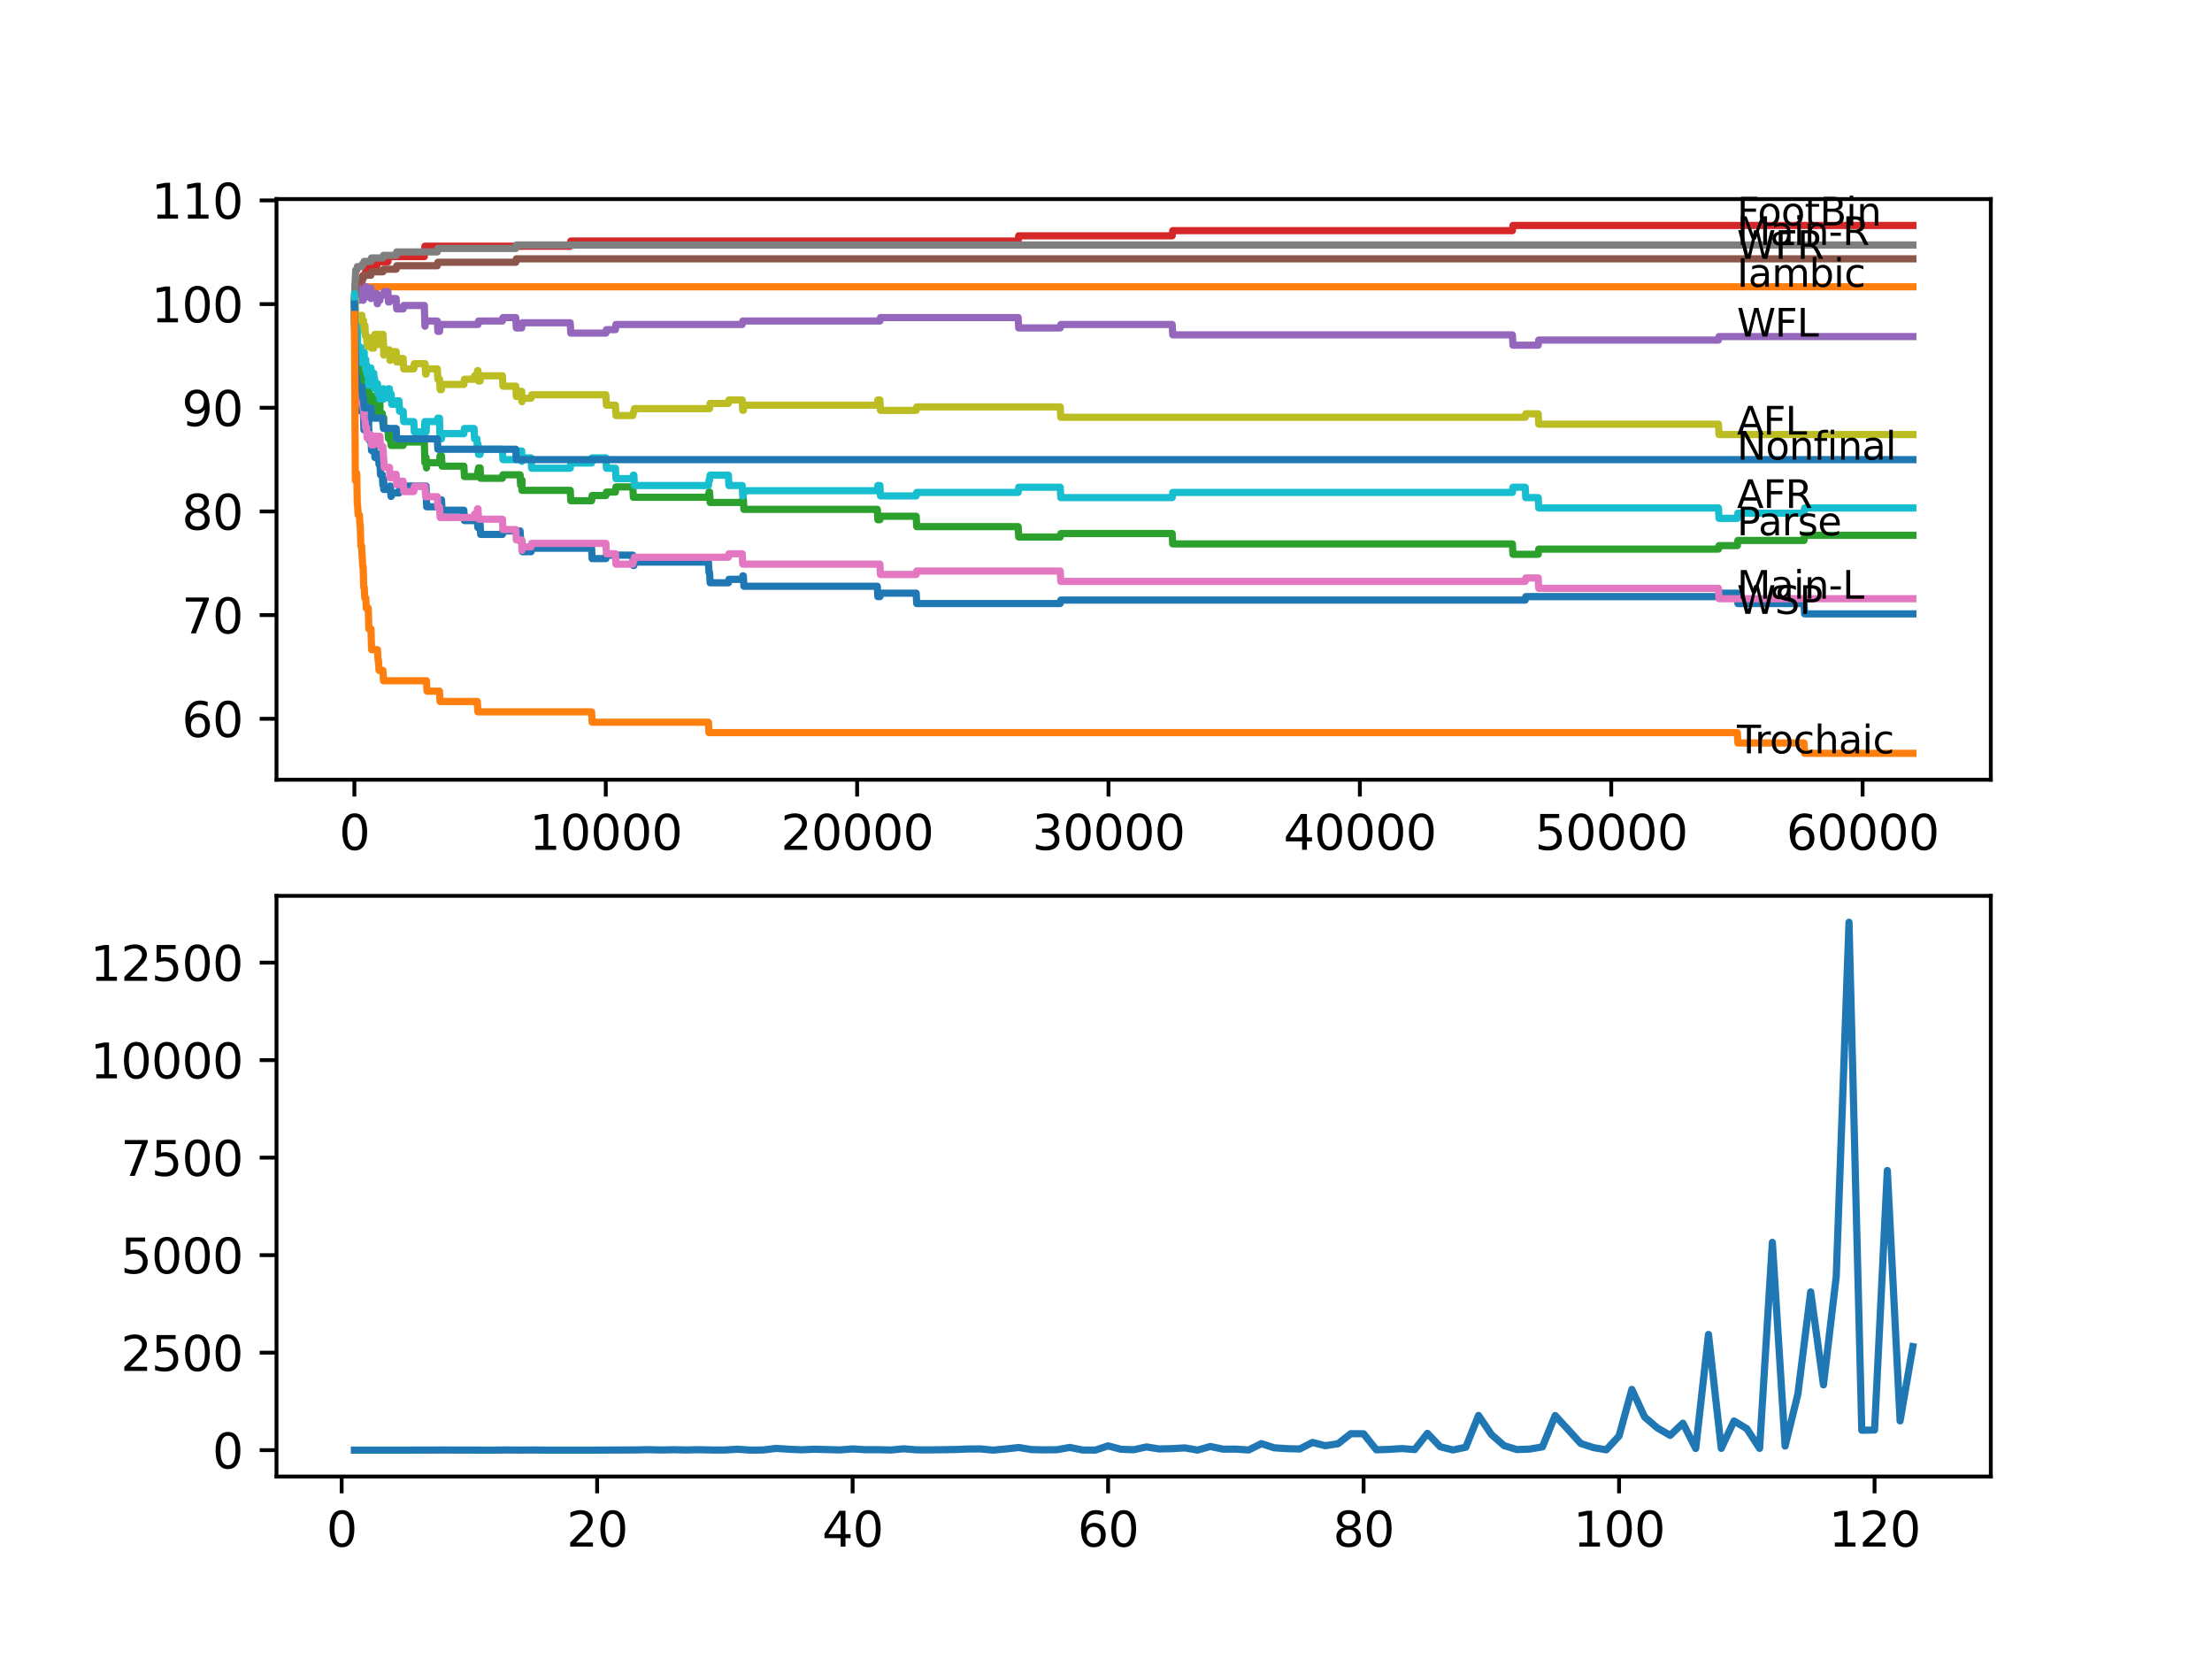 <?xml version="1.0" encoding="utf-8" standalone="no"?>
<!DOCTYPE svg PUBLIC "-//W3C//DTD SVG 1.1//EN"
  "http://www.w3.org/Graphics/SVG/1.1/DTD/svg11.dtd">
<svg xmlns:xlink="http://www.w3.org/1999/xlink" width="460.8pt" height="345.6pt" viewBox="0 0 460.8 345.6" xmlns="http://www.w3.org/2000/svg" version="1.1">
 <defs>
  <style type="text/css">*{stroke-linejoin: round; stroke-linecap: butt}</style>
 </defs>
 <g id="figure_1">
  <g id="patch_1">
   <path d="M 0 345.6 
L 460.8 345.6 
L 460.8 0 
L 0 0 
z
" style="fill: #ffffff"/>
  </g>
  <g id="axes_1">
   <g id="patch_2">
    <path d="M 57.6 162.432 
L 414.72 162.432 
L 414.72 41.472 
L 57.6 41.472 
z
" style="fill: #ffffff"/>
   </g>
   <g id="matplotlib.axis_1">
    <g id="xtick_1">
     <g id="line2d_1">
      <defs>
       <path id="m188e273c66" d="M 0 0 
L 0 3.5 
" style="stroke: #000000; stroke-width: 0.8"/>
      </defs>
      <g>
       <use xlink:href="#m188e273c66" x="73.827" y="162.432" style="stroke: #000000; stroke-width: 0.8"/>
      </g>
     </g>
     <g id="text_1">
      <!-- 0 -->
      <g transform="translate(70.646 177.03)scale(0.1 -0.1)">
       <defs>
        <path id="DejaVuSans-30" d="M 2034 4250 
Q 1547 4250 1301 3770 
Q 1056 3291 1056 2328 
Q 1056 1369 1301 889 
Q 1547 409 2034 409 
Q 2525 409 2770 889 
Q 3016 1369 3016 2328 
Q 3016 3291 2770 3770 
Q 2525 4250 2034 4250 
z
M 2034 4750 
Q 2819 4750 3233 4129 
Q 3647 3509 3647 2328 
Q 3647 1150 3233 529 
Q 2819 -91 2034 -91 
Q 1250 -91 836 529 
Q 422 1150 422 2328 
Q 422 3509 836 4129 
Q 1250 4750 2034 4750 
z
" transform="scale(0.016)"/>
       </defs>
       <use xlink:href="#DejaVuSans-30"/>
      </g>
     </g>
    </g>
    <g id="xtick_2">
     <g id="line2d_2">
      <g>
       <use xlink:href="#m188e273c66" x="126.192" y="162.432" style="stroke: #000000; stroke-width: 0.8"/>
      </g>
     </g>
     <g id="text_2">
      <!-- 10000 -->
      <g transform="translate(110.286 177.03)scale(0.1 -0.1)">
       <defs>
        <path id="DejaVuSans-31" d="M 794 531 
L 1825 531 
L 1825 4091 
L 703 3866 
L 703 4441 
L 1819 4666 
L 2450 4666 
L 2450 531 
L 3481 531 
L 3481 0 
L 794 0 
L 794 531 
z
" transform="scale(0.016)"/>
       </defs>
       <use xlink:href="#DejaVuSans-31"/>
       <use xlink:href="#DejaVuSans-30" x="63.623"/>
       <use xlink:href="#DejaVuSans-30" x="127.246"/>
       <use xlink:href="#DejaVuSans-30" x="190.869"/>
       <use xlink:href="#DejaVuSans-30" x="254.492"/>
      </g>
     </g>
    </g>
    <g id="xtick_3">
     <g id="line2d_3">
      <g>
       <use xlink:href="#m188e273c66" x="178.556" y="162.432" style="stroke: #000000; stroke-width: 0.8"/>
      </g>
     </g>
     <g id="text_3">
      <!-- 20000 -->
      <g transform="translate(162.65 177.03)scale(0.1 -0.1)">
       <defs>
        <path id="DejaVuSans-32" d="M 1228 531 
L 3431 531 
L 3431 0 
L 469 0 
L 469 531 
Q 828 903 1448 1529 
Q 2069 2156 2228 2338 
Q 2531 2678 2651 2914 
Q 2772 3150 2772 3378 
Q 2772 3750 2511 3984 
Q 2250 4219 1831 4219 
Q 1534 4219 1204 4116 
Q 875 4013 500 3803 
L 500 4441 
Q 881 4594 1212 4672 
Q 1544 4750 1819 4750 
Q 2544 4750 2975 4387 
Q 3406 4025 3406 3419 
Q 3406 3131 3298 2873 
Q 3191 2616 2906 2266 
Q 2828 2175 2409 1742 
Q 1991 1309 1228 531 
z
" transform="scale(0.016)"/>
       </defs>
       <use xlink:href="#DejaVuSans-32"/>
       <use xlink:href="#DejaVuSans-30" x="63.623"/>
       <use xlink:href="#DejaVuSans-30" x="127.246"/>
       <use xlink:href="#DejaVuSans-30" x="190.869"/>
       <use xlink:href="#DejaVuSans-30" x="254.492"/>
      </g>
     </g>
    </g>
    <g id="xtick_4">
     <g id="line2d_4">
      <g>
       <use xlink:href="#m188e273c66" x="230.921" y="162.432" style="stroke: #000000; stroke-width: 0.8"/>
      </g>
     </g>
     <g id="text_4">
      <!-- 30000 -->
      <g transform="translate(215.015 177.03)scale(0.1 -0.1)">
       <defs>
        <path id="DejaVuSans-33" d="M 2597 2516 
Q 3050 2419 3304 2112 
Q 3559 1806 3559 1356 
Q 3559 666 3084 287 
Q 2609 -91 1734 -91 
Q 1441 -91 1130 -33 
Q 819 25 488 141 
L 488 750 
Q 750 597 1062 519 
Q 1375 441 1716 441 
Q 2309 441 2620 675 
Q 2931 909 2931 1356 
Q 2931 1769 2642 2001 
Q 2353 2234 1838 2234 
L 1294 2234 
L 1294 2753 
L 1863 2753 
Q 2328 2753 2575 2939 
Q 2822 3125 2822 3475 
Q 2822 3834 2567 4026 
Q 2313 4219 1838 4219 
Q 1578 4219 1281 4162 
Q 984 4106 628 3988 
L 628 4550 
Q 988 4650 1302 4700 
Q 1616 4750 1894 4750 
Q 2613 4750 3031 4423 
Q 3450 4097 3450 3541 
Q 3450 3153 3228 2886 
Q 3006 2619 2597 2516 
z
" transform="scale(0.016)"/>
       </defs>
       <use xlink:href="#DejaVuSans-33"/>
       <use xlink:href="#DejaVuSans-30" x="63.623"/>
       <use xlink:href="#DejaVuSans-30" x="127.246"/>
       <use xlink:href="#DejaVuSans-30" x="190.869"/>
       <use xlink:href="#DejaVuSans-30" x="254.492"/>
      </g>
     </g>
    </g>
    <g id="xtick_5">
     <g id="line2d_5">
      <g>
       <use xlink:href="#m188e273c66" x="283.285" y="162.432" style="stroke: #000000; stroke-width: 0.8"/>
      </g>
     </g>
     <g id="text_5">
      <!-- 40000 -->
      <g transform="translate(267.379 177.03)scale(0.1 -0.1)">
       <defs>
        <path id="DejaVuSans-34" d="M 2419 4116 
L 825 1625 
L 2419 1625 
L 2419 4116 
z
M 2253 4666 
L 3047 4666 
L 3047 1625 
L 3713 1625 
L 3713 1100 
L 3047 1100 
L 3047 0 
L 2419 0 
L 2419 1100 
L 313 1100 
L 313 1709 
L 2253 4666 
z
" transform="scale(0.016)"/>
       </defs>
       <use xlink:href="#DejaVuSans-34"/>
       <use xlink:href="#DejaVuSans-30" x="63.623"/>
       <use xlink:href="#DejaVuSans-30" x="127.246"/>
       <use xlink:href="#DejaVuSans-30" x="190.869"/>
       <use xlink:href="#DejaVuSans-30" x="254.492"/>
      </g>
     </g>
    </g>
    <g id="xtick_6">
     <g id="line2d_6">
      <g>
       <use xlink:href="#m188e273c66" x="335.65" y="162.432" style="stroke: #000000; stroke-width: 0.8"/>
      </g>
     </g>
     <g id="text_6">
      <!-- 50000 -->
      <g transform="translate(319.744 177.03)scale(0.1 -0.1)">
       <defs>
        <path id="DejaVuSans-35" d="M 691 4666 
L 3169 4666 
L 3169 4134 
L 1269 4134 
L 1269 2991 
Q 1406 3038 1543 3061 
Q 1681 3084 1819 3084 
Q 2600 3084 3056 2656 
Q 3513 2228 3513 1497 
Q 3513 744 3044 326 
Q 2575 -91 1722 -91 
Q 1428 -91 1123 -41 
Q 819 9 494 109 
L 494 744 
Q 775 591 1075 516 
Q 1375 441 1709 441 
Q 2250 441 2565 725 
Q 2881 1009 2881 1497 
Q 2881 1984 2565 2268 
Q 2250 2553 1709 2553 
Q 1456 2553 1204 2497 
Q 953 2441 691 2322 
L 691 4666 
z
" transform="scale(0.016)"/>
       </defs>
       <use xlink:href="#DejaVuSans-35"/>
       <use xlink:href="#DejaVuSans-30" x="63.623"/>
       <use xlink:href="#DejaVuSans-30" x="127.246"/>
       <use xlink:href="#DejaVuSans-30" x="190.869"/>
       <use xlink:href="#DejaVuSans-30" x="254.492"/>
      </g>
     </g>
    </g>
    <g id="xtick_7">
     <g id="line2d_7">
      <g>
       <use xlink:href="#m188e273c66" x="388.014" y="162.432" style="stroke: #000000; stroke-width: 0.8"/>
      </g>
     </g>
     <g id="text_7">
      <!-- 60000 -->
      <g transform="translate(372.108 177.03)scale(0.1 -0.1)">
       <defs>
        <path id="DejaVuSans-36" d="M 2113 2584 
Q 1688 2584 1439 2293 
Q 1191 2003 1191 1497 
Q 1191 994 1439 701 
Q 1688 409 2113 409 
Q 2538 409 2786 701 
Q 3034 994 3034 1497 
Q 3034 2003 2786 2293 
Q 2538 2584 2113 2584 
z
M 3366 4563 
L 3366 3988 
Q 3128 4100 2886 4159 
Q 2644 4219 2406 4219 
Q 1781 4219 1451 3797 
Q 1122 3375 1075 2522 
Q 1259 2794 1537 2939 
Q 1816 3084 2150 3084 
Q 2853 3084 3261 2657 
Q 3669 2231 3669 1497 
Q 3669 778 3244 343 
Q 2819 -91 2113 -91 
Q 1303 -91 875 529 
Q 447 1150 447 2328 
Q 447 3434 972 4092 
Q 1497 4750 2381 4750 
Q 2619 4750 2861 4703 
Q 3103 4656 3366 4563 
z
" transform="scale(0.016)"/>
       </defs>
       <use xlink:href="#DejaVuSans-36"/>
       <use xlink:href="#DejaVuSans-30" x="63.623"/>
       <use xlink:href="#DejaVuSans-30" x="127.246"/>
       <use xlink:href="#DejaVuSans-30" x="190.869"/>
       <use xlink:href="#DejaVuSans-30" x="254.492"/>
      </g>
     </g>
    </g>
   </g>
   <g id="matplotlib.axis_2">
    <g id="ytick_1">
     <g id="line2d_8">
      <defs>
       <path id="mccabe408c7" d="M 0 0 
L -3.5 0 
" style="stroke: #000000; stroke-width: 0.8"/>
      </defs>
      <g>
       <use xlink:href="#mccabe408c7" x="57.6" y="149.735" style="stroke: #000000; stroke-width: 0.8"/>
      </g>
     </g>
     <g id="text_8">
      <!-- 60 -->
      <g transform="translate(37.875 153.534)scale(0.1 -0.1)">
       <use xlink:href="#DejaVuSans-36"/>
       <use xlink:href="#DejaVuSans-30" x="63.623"/>
      </g>
     </g>
    </g>
    <g id="ytick_2">
     <g id="line2d_9">
      <g>
       <use xlink:href="#mccabe408c7" x="57.6" y="128.138" style="stroke: #000000; stroke-width: 0.8"/>
      </g>
     </g>
     <g id="text_9">
      <!-- 70 -->
      <g transform="translate(37.875 131.937)scale(0.1 -0.1)">
       <defs>
        <path id="DejaVuSans-37" d="M 525 4666 
L 3525 4666 
L 3525 4397 
L 1831 0 
L 1172 0 
L 2766 4134 
L 525 4134 
L 525 4666 
z
" transform="scale(0.016)"/>
       </defs>
       <use xlink:href="#DejaVuSans-37"/>
       <use xlink:href="#DejaVuSans-30" x="63.623"/>
      </g>
     </g>
    </g>
    <g id="ytick_3">
     <g id="line2d_10">
      <g>
       <use xlink:href="#mccabe408c7" x="57.6" y="106.541" style="stroke: #000000; stroke-width: 0.8"/>
      </g>
     </g>
     <g id="text_10">
      <!-- 80 -->
      <g transform="translate(37.875 110.341)scale(0.1 -0.1)">
       <defs>
        <path id="DejaVuSans-38" d="M 2034 2216 
Q 1584 2216 1326 1975 
Q 1069 1734 1069 1313 
Q 1069 891 1326 650 
Q 1584 409 2034 409 
Q 2484 409 2743 651 
Q 3003 894 3003 1313 
Q 3003 1734 2745 1975 
Q 2488 2216 2034 2216 
z
M 1403 2484 
Q 997 2584 770 2862 
Q 544 3141 544 3541 
Q 544 4100 942 4425 
Q 1341 4750 2034 4750 
Q 2731 4750 3128 4425 
Q 3525 4100 3525 3541 
Q 3525 3141 3298 2862 
Q 3072 2584 2669 2484 
Q 3125 2378 3379 2068 
Q 3634 1759 3634 1313 
Q 3634 634 3220 271 
Q 2806 -91 2034 -91 
Q 1263 -91 848 271 
Q 434 634 434 1313 
Q 434 1759 690 2068 
Q 947 2378 1403 2484 
z
M 1172 3481 
Q 1172 3119 1398 2916 
Q 1625 2713 2034 2713 
Q 2441 2713 2670 2916 
Q 2900 3119 2900 3481 
Q 2900 3844 2670 4047 
Q 2441 4250 2034 4250 
Q 1625 4250 1398 4047 
Q 1172 3844 1172 3481 
z
" transform="scale(0.016)"/>
       </defs>
       <use xlink:href="#DejaVuSans-38"/>
       <use xlink:href="#DejaVuSans-30" x="63.623"/>
      </g>
     </g>
    </g>
    <g id="ytick_4">
     <g id="line2d_11">
      <g>
       <use xlink:href="#mccabe408c7" x="57.6" y="84.945" style="stroke: #000000; stroke-width: 0.8"/>
      </g>
     </g>
     <g id="text_11">
      <!-- 90 -->
      <g transform="translate(37.875 88.744)scale(0.1 -0.1)">
       <defs>
        <path id="DejaVuSans-39" d="M 703 97 
L 703 672 
Q 941 559 1184 500 
Q 1428 441 1663 441 
Q 2288 441 2617 861 
Q 2947 1281 2994 2138 
Q 2813 1869 2534 1725 
Q 2256 1581 1919 1581 
Q 1219 1581 811 2004 
Q 403 2428 403 3163 
Q 403 3881 828 4315 
Q 1253 4750 1959 4750 
Q 2769 4750 3195 4129 
Q 3622 3509 3622 2328 
Q 3622 1225 3098 567 
Q 2575 -91 1691 -91 
Q 1453 -91 1209 -44 
Q 966 3 703 97 
z
M 1959 2075 
Q 2384 2075 2632 2365 
Q 2881 2656 2881 3163 
Q 2881 3666 2632 3958 
Q 2384 4250 1959 4250 
Q 1534 4250 1286 3958 
Q 1038 3666 1038 3163 
Q 1038 2656 1286 2365 
Q 1534 2075 1959 2075 
z
" transform="scale(0.016)"/>
       </defs>
       <use xlink:href="#DejaVuSans-39"/>
       <use xlink:href="#DejaVuSans-30" x="63.623"/>
      </g>
     </g>
    </g>
    <g id="ytick_5">
     <g id="line2d_12">
      <g>
       <use xlink:href="#mccabe408c7" x="57.6" y="63.348" style="stroke: #000000; stroke-width: 0.8"/>
      </g>
     </g>
     <g id="text_12">
      <!-- 100 -->
      <g transform="translate(31.512 67.147)scale(0.1 -0.1)">
       <use xlink:href="#DejaVuSans-31"/>
       <use xlink:href="#DejaVuSans-30" x="63.623"/>
       <use xlink:href="#DejaVuSans-30" x="127.246"/>
      </g>
     </g>
    </g>
    <g id="ytick_6">
     <g id="line2d_13">
      <g>
       <use xlink:href="#mccabe408c7" x="57.6" y="41.751" style="stroke: #000000; stroke-width: 0.8"/>
      </g>
     </g>
     <g id="text_13">
      <!-- 110 -->
      <g transform="translate(31.512 45.55)scale(0.1 -0.1)">
       <use xlink:href="#DejaVuSans-31"/>
       <use xlink:href="#DejaVuSans-31" x="63.623"/>
       <use xlink:href="#DejaVuSans-30" x="127.246"/>
      </g>
     </g>
    </g>
   </g>
   <g id="line2d_14">
    <path d="M 73.833 65.507 
L 73.838 65.507 
L 73.958 72.994 
L 73.964 72.274 
L 73.979 72.274 
L 73.985 71.734 
L 74 78.214 
L 74.037 77.674 
L 74.168 77.674 
L 74.283 79.833 
L 74.314 79.833 
L 74.43 81.993 
L 74.875 81.993 
L 74.922 81.273 
L 74.927 83.433 
L 74.974 83.433 
L 75.048 83.433 
L 75.126 85.592 
L 75.158 84.873 
L 75.325 84.873 
L 75.44 83.613 
L 75.451 83.613 
L 75.566 85.772 
L 75.697 85.772 
L 75.812 89.552 
L 75.875 89.552 
L 75.99 88.832 
L 76.027 88.832 
L 76.142 88.112 
L 76.718 88.112 
L 76.797 87.392 
L 76.802 89.552 
L 76.818 89.552 
L 76.838 89.552 
L 76.954 91.712 
L 77.289 91.712 
L 77.404 93.871 
L 77.865 93.871 
L 77.98 93.151 
L 77.985 93.151 
L 78.1 95.311 
L 78.635 95.311 
L 78.75 94.591 
L 78.839 94.591 
L 78.954 96.751 
L 79.153 96.751 
L 79.268 98.91 
L 79.645 98.91 
L 79.76 101.07 
L 79.776 101.07 
L 79.891 100.53 
L 79.917 100.53 
L 79.938 99.81 
L 79.944 101.97 
L 80.017 101.97 
L 81.127 101.97 
L 81.242 101.25 
L 81.331 101.25 
L 81.447 103.41 
L 81.488 103.41 
L 81.604 102.69 
L 83.122 102.69 
L 83.237 101.97 
L 83.986 101.97 
L 84.101 101.25 
L 88.762 101.25 
L 88.882 105.569 
L 91.553 105.569 
L 91.673 104.13 
L 91.972 104.13 
L 92.087 106.289 
L 96.632 106.289 
L 96.747 108.449 
L 98.748 108.449 
L 98.863 107.729 
L 99.434 107.729 
L 99.549 109.889 
L 99.575 109.889 
L 99.69 109.169 
L 100.015 109.169 
L 100.13 111.329 
L 104.66 111.329 
L 104.775 110.609 
L 108.341 110.609 
L 108.456 112.768 
L 108.728 112.768 
L 108.844 114.928 
L 110.634 114.928 
L 110.75 114.208 
L 123.239 114.208 
L 123.354 116.368 
L 126.218 116.368 
L 126.333 115.648 
L 131.821 115.648 
L 131.936 117.808 
L 132.046 117.808 
L 132.162 117.088 
L 147.578 117.088 
L 147.693 119.247 
L 147.819 119.247 
L 147.934 121.407 
L 151.735 121.407 
L 151.851 120.687 
L 154.615 120.687 
L 154.731 119.967 
L 154.856 119.967 
L 154.971 122.127 
L 182.756 122.127 
L 182.871 124.287 
L 183.306 124.287 
L 183.421 123.567 
L 190.857 123.567 
L 190.972 125.726 
L 220.867 125.726 
L 220.982 125.007 
L 317.731 125.007 
L 317.846 124.287 
L 357.983 124.287 
L 358.099 123.567 
L 361.916 123.567 
L 362.031 125.726 
L 375.813 125.726 
L 375.929 127.886 
L 398.487 127.886 
L 398.487 127.886 
" clip-path="url(#p7636330403)" style="fill: none; stroke: #1f77b4; stroke-width: 1.5; stroke-linecap: square"/>
   </g>
   <g id="line2d_15">
    <path d="M 73.833 63.348 
L 73.843 63.348 
L 73.979 59.748 
L 398.487 59.748 
L 398.487 59.748 
" clip-path="url(#p7636330403)" style="fill: none; stroke: #ff7f0e; stroke-width: 1.5; stroke-linecap: square"/>
   </g>
   <g id="line2d_16">
    <path d="M 73.833 65.507 
L 73.843 64.788 
L 73.869 67.955 
L 73.937 66.335 
L 73.953 66.335 
L 73.985 63.996 
L 74.026 71.375 
L 74.037 71.375 
L 74.042 71.375 
L 74.142 69.575 
L 74.147 71.734 
L 74.168 71.734 
L 74.294 78.214 
L 74.314 78.214 
L 74.435 75.334 
L 74.482 75.334 
L 74.487 77.494 
L 74.592 76.414 
L 74.749 76.414 
L 74.864 78.573 
L 74.875 78.573 
L 74.922 77.854 
L 74.927 80.013 
L 74.974 80.013 
L 75.048 80.013 
L 75.158 78.214 
L 75.273 80.373 
L 75.325 80.373 
L 75.44 79.113 
L 75.451 79.113 
L 75.472 78.034 
L 75.477 80.193 
L 75.556 80.193 
L 75.655 80.193 
L 75.697 79.113 
L 75.702 81.273 
L 75.76 80.733 
L 75.791 80.733 
L 75.875 82.893 
L 75.901 82.173 
L 76.194 82.173 
L 76.2 81.093 
L 76.205 83.253 
L 76.299 83.253 
L 76.362 83.253 
L 76.477 82.173 
L 76.718 82.173 
L 76.838 80.373 
L 76.959 84.693 
L 77.284 84.693 
L 77.404 82.533 
L 77.985 82.533 
L 78.1 84.693 
L 78.472 84.693 
L 78.587 86.852 
L 78.635 86.852 
L 78.75 86.132 
L 78.839 86.132 
L 78.954 85.053 
L 79.142 85.053 
L 79.153 83.973 
L 79.158 86.132 
L 79.247 86.132 
L 79.645 86.132 
L 79.76 88.292 
L 79.776 88.292 
L 79.891 87.752 
L 79.917 87.752 
L 79.938 87.032 
L 79.944 89.192 
L 80.017 89.192 
L 80.813 89.192 
L 80.928 91.352 
L 81.127 91.352 
L 81.242 90.632 
L 81.331 90.632 
L 81.447 92.791 
L 83.986 92.791 
L 84.101 92.071 
L 88.395 92.071 
L 88.516 96.391 
L 88.547 96.391 
L 88.662 95.311 
L 88.762 95.311 
L 88.84 97.471 
L 88.872 96.391 
L 91.553 96.391 
L 91.673 94.951 
L 91.972 94.951 
L 92.087 97.111 
L 96.632 97.111 
L 96.747 99.27 
L 99.434 99.27 
L 99.549 98.191 
L 99.575 98.191 
L 99.69 97.471 
L 100.015 97.471 
L 100.13 99.63 
L 104.66 99.63 
L 104.775 98.91 
L 108.341 98.91 
L 108.456 101.07 
L 108.681 101.07 
L 108.728 99.99 
L 108.734 102.15 
L 108.786 102.15 
L 118.788 102.15 
L 118.903 104.31 
L 123.239 104.31 
L 123.354 103.23 
L 126.218 103.23 
L 126.333 102.51 
L 128.203 102.51 
L 128.318 101.43 
L 131.821 101.43 
L 131.936 103.59 
L 147.578 103.59 
L 147.693 102.51 
L 147.819 102.51 
L 147.934 104.67 
L 154.615 104.67 
L 154.731 103.95 
L 154.856 103.95 
L 154.971 106.109 
L 182.756 106.109 
L 182.871 108.269 
L 183.306 108.269 
L 183.421 107.549 
L 190.857 107.549 
L 190.972 109.709 
L 212.101 109.709 
L 212.216 111.869 
L 220.867 111.869 
L 220.982 111.149 
L 244.185 111.149 
L 244.3 113.308 
L 315.06 113.308 
L 315.175 115.468 
L 320.438 115.468 
L 320.553 114.388 
L 357.983 114.388 
L 358.099 113.668 
L 361.916 113.668 
L 362.031 112.588 
L 375.813 112.588 
L 375.929 111.509 
L 398.487 111.509 
L 398.487 111.509 
" clip-path="url(#p7636330403)" style="fill: none; stroke: #2ca02c; stroke-width: 1.5; stroke-linecap: square"/>
   </g>
   <g id="line2d_17">
    <path d="M 73.833 62.628 
L 73.838 62.628 
L 73.958 61.188 
L 74.252 61.188 
L 74.367 60.648 
L 74.482 60.648 
L 74.597 59.568 
L 74.749 59.568 
L 74.864 58.488 
L 75.472 58.488 
L 75.587 57.409 
L 76.027 57.409 
L 76.142 56.689 
L 76.2 56.689 
L 76.315 55.609 
L 78.472 55.609 
L 78.587 54.529 
L 80.813 54.529 
L 80.928 53.449 
L 88.395 53.449 
L 88.516 51.29 
L 118.788 51.29 
L 118.903 50.21 
L 212.101 50.21 
L 212.216 49.13 
L 244.185 49.13 
L 244.3 48.05 
L 315.06 48.05 
L 315.175 46.97 
L 398.487 46.97 
L 398.487 46.97 
" clip-path="url(#p7636330403)" style="fill: none; stroke: #d62728; stroke-width: 1.5; stroke-linecap: square"/>
   </g>
   <g id="line2d_18">
    <path d="M 73.833 63.348 
L 73.848 63.348 
L 74.006 59.316 
L 74.074 59.316 
L 74.189 58.237 
L 74.252 58.237 
L 74.356 60.396 
L 74.362 59.316 
L 74.482 59.316 
L 74.487 61.476 
L 74.592 60.396 
L 74.749 60.396 
L 74.864 62.556 
L 74.875 62.556 
L 74.99 61.836 
L 75.126 61.836 
L 75.241 61.116 
L 75.325 61.116 
L 75.44 60.396 
L 75.472 60.396 
L 75.587 62.556 
L 75.655 62.556 
L 75.77 61.476 
L 75.875 61.476 
L 75.99 60.756 
L 76.194 60.756 
L 76.2 59.676 
L 76.205 61.836 
L 76.299 61.836 
L 76.362 61.836 
L 76.477 60.756 
L 76.718 60.756 
L 76.833 60.036 
L 77.263 60.036 
L 77.284 62.196 
L 77.373 61.116 
L 78.472 61.116 
L 78.587 63.276 
L 78.635 63.276 
L 78.75 62.556 
L 79.142 62.556 
L 79.258 61.476 
L 79.917 61.476 
L 80.033 60.756 
L 80.813 60.756 
L 80.928 62.916 
L 81.127 62.916 
L 81.242 62.196 
L 82.525 62.196 
L 82.64 64.356 
L 83.986 64.356 
L 84.101 63.636 
L 88.395 63.636 
L 88.516 67.955 
L 88.547 67.955 
L 88.662 66.875 
L 91.097 66.875 
L 91.212 69.035 
L 91.553 69.035 
L 91.673 67.595 
L 99.575 67.595 
L 99.69 66.875 
L 104.66 66.875 
L 104.775 66.155 
L 107.445 66.155 
L 107.561 68.315 
L 108.681 68.315 
L 108.796 67.235 
L 118.788 67.235 
L 118.903 69.395 
L 126.218 69.395 
L 126.333 68.675 
L 128.203 68.675 
L 128.318 67.595 
L 154.615 67.595 
L 154.731 66.875 
L 183.306 66.875 
L 183.421 66.155 
L 212.101 66.155 
L 212.216 68.315 
L 220.867 68.315 
L 220.982 67.595 
L 244.185 67.595 
L 244.3 69.755 
L 315.06 69.755 
L 315.175 71.914 
L 320.438 71.914 
L 320.553 70.835 
L 357.983 70.835 
L 358.099 70.115 
L 398.487 70.115 
L 398.487 70.115 
" clip-path="url(#p7636330403)" style="fill: none; stroke: #9467bd; stroke-width: 1.5; stroke-linecap: square"/>
   </g>
   <g id="line2d_19">
    <path d="M 73.833 63.348 
L 73.953 61.656 
L 73.979 61.656 
L 74.11 59.136 
L 74.335 59.136 
L 74.451 58.416 
L 75.388 58.416 
L 75.503 57.877 
L 75.734 57.877 
L 75.849 57.337 
L 77.263 57.337 
L 77.378 56.617 
L 79.776 56.617 
L 79.891 56.077 
L 82.525 56.077 
L 82.64 55.357 
L 91.097 55.357 
L 91.212 54.637 
L 107.445 54.637 
L 107.561 53.917 
L 398.487 53.917 
L 398.487 53.917 
" clip-path="url(#p7636330403)" style="fill: none; stroke: #8c564b; stroke-width: 1.5; stroke-linecap: square"/>
   </g>
   <g id="line2d_20">
    <path d="M 73.833 63.348 
L 73.958 71.267 
L 73.979 71.267 
L 74.115 82.065 
L 74.252 82.065 
L 74.335 81.525 
L 74.341 83.685 
L 74.346 83.685 
L 74.513 83.685 
L 74.629 82.605 
L 75.388 82.605 
L 75.503 84.765 
L 75.734 84.765 
L 75.849 86.924 
L 76.027 86.924 
L 76.142 89.084 
L 76.362 89.084 
L 76.477 91.244 
L 76.896 91.244 
L 77.011 90.524 
L 77.263 90.524 
L 77.378 92.683 
L 77.865 92.683 
L 77.98 91.963 
L 78.038 91.963 
L 78.153 90.884 
L 79.142 90.884 
L 79.258 93.043 
L 79.776 93.043 
L 79.891 95.203 
L 79.917 95.203 
L 80.033 97.363 
L 81.127 97.363 
L 81.242 99.522 
L 81.488 99.522 
L 81.604 98.802 
L 82.525 98.802 
L 82.64 100.962 
L 83.122 100.962 
L 83.237 100.242 
L 83.986 100.242 
L 84.101 102.402 
L 86.196 102.402 
L 86.311 101.322 
L 88.547 101.322 
L 88.662 103.482 
L 91.097 103.482 
L 91.212 105.641 
L 91.579 105.641 
L 91.694 107.801 
L 98.748 107.801 
L 98.863 107.081 
L 99.355 107.081 
L 99.47 106.001 
L 99.575 106.001 
L 99.69 108.161 
L 104.66 108.161 
L 104.775 110.321 
L 107.445 110.321 
L 107.561 112.48 
L 108.681 112.48 
L 108.728 114.64 
L 108.791 113.92 
L 110.634 113.92 
L 110.75 113.2 
L 126.218 113.2 
L 126.333 115.36 
L 128.203 115.36 
L 128.318 117.52 
L 131.821 117.52 
L 131.936 116.8 
L 132.046 116.8 
L 132.162 116.08 
L 151.735 116.08 
L 151.851 115.36 
L 154.615 115.36 
L 154.731 117.52 
L 183.306 117.52 
L 183.421 119.679 
L 190.857 119.679 
L 190.972 118.959 
L 220.867 118.959 
L 220.982 121.119 
L 317.731 121.119 
L 317.846 120.399 
L 320.438 120.399 
L 320.553 122.559 
L 357.983 122.559 
L 358.099 124.719 
L 398.487 124.719 
L 398.487 124.719 
" clip-path="url(#p7636330403)" style="fill: none; stroke: #e377c2; stroke-width: 1.5; stroke-linecap: square"/>
   </g>
   <g id="line2d_21">
    <path d="M 73.833 63.348 
L 73.974 58.776 
L 73.979 58.776 
L 74.11 56.257 
L 74.335 56.257 
L 74.451 55.537 
L 75.388 55.537 
L 75.503 54.997 
L 75.734 54.997 
L 75.849 54.457 
L 77.263 54.457 
L 77.378 53.737 
L 79.776 53.737 
L 79.891 53.197 
L 82.525 53.197 
L 82.64 52.477 
L 91.097 52.477 
L 91.212 51.757 
L 107.445 51.757 
L 107.561 51.038 
L 398.487 51.038 
L 398.487 51.038 
" clip-path="url(#p7636330403)" style="fill: none; stroke: #7f7f7f; stroke-width: 1.5; stroke-linecap: square"/>
   </g>
   <g id="line2d_22">
    <path d="M 73.833 62.628 
L 73.864 65.507 
L 73.943 63.348 
L 73.979 63.348 
L 74 62.268 
L 74.105 70.187 
L 74.142 70.187 
L 74.273 66.767 
L 74.335 66.767 
L 74.451 68.927 
L 74.513 68.927 
L 74.629 67.847 
L 74.922 67.847 
L 75.037 66.767 
L 75.158 66.767 
L 75.273 65.687 
L 75.388 65.687 
L 75.503 67.847 
L 75.697 67.847 
L 75.734 66.767 
L 75.739 68.927 
L 75.807 67.847 
L 76.027 67.847 
L 76.142 70.007 
L 76.362 70.007 
L 76.477 72.166 
L 76.838 72.166 
L 76.954 70.367 
L 77.263 70.367 
L 77.378 72.526 
L 77.865 72.526 
L 77.98 71.806 
L 77.985 71.806 
L 78.106 69.647 
L 79.142 69.647 
L 79.153 71.806 
L 79.252 70.727 
L 79.645 70.727 
L 79.76 69.647 
L 79.776 69.647 
L 79.891 71.806 
L 79.917 71.806 
L 79.938 73.966 
L 80.027 72.886 
L 81.127 72.886 
L 81.242 75.046 
L 81.331 75.046 
L 81.447 73.966 
L 81.488 73.966 
L 81.604 73.246 
L 82.525 73.246 
L 82.64 75.406 
L 83.122 75.406 
L 83.237 74.686 
L 83.986 74.686 
L 84.101 76.846 
L 86.196 76.846 
L 86.311 75.766 
L 88.547 75.766 
L 88.662 77.926 
L 88.762 77.926 
L 88.877 76.846 
L 91.097 76.846 
L 91.212 79.005 
L 91.579 79.005 
L 91.694 81.165 
L 91.972 81.165 
L 92.087 80.085 
L 96.632 80.085 
L 96.747 79.005 
L 98.748 79.005 
L 98.863 78.286 
L 99.355 78.286 
L 99.47 77.206 
L 99.575 77.206 
L 99.69 79.365 
L 100.015 79.365 
L 100.13 78.286 
L 104.66 78.286 
L 104.775 80.445 
L 107.445 80.445 
L 107.561 82.605 
L 108.341 82.605 
L 108.456 81.525 
L 108.681 81.525 
L 108.728 83.685 
L 108.791 82.965 
L 110.634 82.965 
L 110.75 82.245 
L 126.218 82.245 
L 126.333 84.405 
L 128.203 84.405 
L 128.318 86.564 
L 131.821 86.564 
L 131.936 85.844 
L 132.046 85.844 
L 132.162 85.125 
L 147.819 85.125 
L 147.934 84.045 
L 151.735 84.045 
L 151.851 83.325 
L 154.615 83.325 
L 154.731 85.484 
L 154.856 85.484 
L 154.971 84.405 
L 182.756 84.405 
L 182.871 83.325 
L 183.306 83.325 
L 183.421 85.484 
L 190.857 85.484 
L 190.972 84.765 
L 220.867 84.765 
L 220.982 86.924 
L 317.731 86.924 
L 317.846 86.204 
L 320.438 86.204 
L 320.553 88.364 
L 357.983 88.364 
L 358.099 90.524 
L 398.487 90.524 
L 398.487 90.524 
" clip-path="url(#p7636330403)" style="fill: none; stroke: #bcbd22; stroke-width: 1.5; stroke-linecap: square"/>
   </g>
   <g id="line2d_23">
    <path d="M 73.833 62.628 
L 73.838 62.628 
L 73.848 61.188 
L 73.88 66.947 
L 73.917 65.687 
L 73.985 72.166 
L 74.032 68.207 
L 74.042 68.207 
L 74.142 72.526 
L 74.157 71.806 
L 74.168 71.806 
L 74.288 69.107 
L 74.314 69.107 
L 74.356 68.027 
L 74.362 70.187 
L 74.419 70.187 
L 74.482 70.187 
L 74.487 69.107 
L 74.519 73.426 
L 74.576 73.426 
L 74.749 73.426 
L 74.864 72.346 
L 74.875 72.346 
L 74.922 74.506 
L 74.985 73.426 
L 75.048 73.426 
L 75.126 72.346 
L 75.131 74.506 
L 75.152 74.506 
L 75.158 74.506 
L 75.273 73.426 
L 75.325 73.426 
L 75.44 75.586 
L 75.451 75.586 
L 75.571 73.426 
L 75.655 73.426 
L 75.697 75.586 
L 75.765 74.506 
L 75.791 74.506 
L 75.875 73.426 
L 75.88 75.586 
L 75.896 75.586 
L 76.027 75.586 
L 76.142 74.866 
L 76.194 74.866 
L 76.2 77.026 
L 76.304 75.946 
L 76.362 75.946 
L 76.477 78.106 
L 76.718 78.106 
L 76.797 80.265 
L 76.828 79.185 
L 76.838 79.185 
L 76.954 77.386 
L 77.263 77.386 
L 77.284 76.666 
L 77.289 78.825 
L 77.367 77.746 
L 77.865 77.746 
L 77.98 79.905 
L 77.985 79.905 
L 78.038 78.825 
L 78.043 80.985 
L 78.09 80.985 
L 78.472 80.985 
L 78.587 79.905 
L 78.635 79.905 
L 78.75 82.065 
L 78.839 82.065 
L 78.954 80.985 
L 79.142 80.985 
L 79.153 83.145 
L 79.252 82.065 
L 79.645 82.065 
L 79.76 80.985 
L 79.917 80.985 
L 79.938 83.145 
L 80.027 82.065 
L 80.813 82.065 
L 80.928 80.985 
L 81.127 80.985 
L 81.242 83.145 
L 81.331 83.145 
L 81.447 82.065 
L 81.488 82.065 
L 81.604 84.225 
L 82.525 84.225 
L 82.64 83.505 
L 83.122 83.505 
L 83.237 85.664 
L 83.986 85.664 
L 84.101 87.824 
L 86.196 87.824 
L 86.311 89.984 
L 88.395 89.984 
L 88.516 87.824 
L 88.547 87.824 
L 88.662 89.984 
L 88.762 89.984 
L 88.882 87.824 
L 91.097 87.824 
L 91.212 87.104 
L 91.553 87.104 
L 91.673 91.424 
L 91.972 91.424 
L 92.087 90.344 
L 96.632 90.344 
L 96.747 89.264 
L 98.748 89.264 
L 98.863 91.424 
L 99.355 91.424 
L 99.434 93.583 
L 99.465 92.503 
L 99.575 92.503 
L 99.69 94.663 
L 100.015 94.663 
L 100.13 93.583 
L 104.66 93.583 
L 104.775 95.743 
L 107.445 95.743 
L 107.561 95.023 
L 108.341 95.023 
L 108.456 93.943 
L 108.681 93.943 
L 108.728 96.103 
L 108.791 95.383 
L 110.634 95.383 
L 110.75 97.543 
L 118.788 97.543 
L 118.903 96.463 
L 123.239 96.463 
L 123.354 95.383 
L 126.218 95.383 
L 126.333 97.543 
L 128.203 97.543 
L 128.318 99.702 
L 131.821 99.702 
L 131.936 98.982 
L 132.046 98.982 
L 132.162 101.142 
L 147.578 101.142 
L 147.693 100.062 
L 147.819 100.062 
L 147.934 98.982 
L 151.735 98.982 
L 151.851 101.142 
L 154.615 101.142 
L 154.731 103.302 
L 154.856 103.302 
L 154.971 102.222 
L 182.756 102.222 
L 182.871 101.142 
L 183.306 101.142 
L 183.421 103.302 
L 190.857 103.302 
L 190.972 102.582 
L 212.101 102.582 
L 212.216 101.502 
L 220.867 101.502 
L 220.982 103.662 
L 244.185 103.662 
L 244.3 102.582 
L 315.06 102.582 
L 315.175 101.502 
L 317.731 101.502 
L 317.846 103.662 
L 320.438 103.662 
L 320.553 105.821 
L 357.983 105.821 
L 358.099 107.981 
L 361.916 107.981 
L 362.031 106.901 
L 375.813 106.901 
L 375.929 105.821 
L 398.487 105.821 
L 398.487 105.821 
" clip-path="url(#p7636330403)" style="fill: none; stroke: #17becf; stroke-width: 1.5; stroke-linecap: square"/>
   </g>
   <g id="line2d_24">
    <path d="M 73.833 63.348 
L 73.958 69.827 
L 73.979 69.827 
L 74.11 78.465 
L 74.335 78.465 
L 74.451 80.625 
L 75.388 80.625 
L 75.503 82.785 
L 75.734 82.785 
L 75.849 84.945 
L 77.263 84.945 
L 77.378 87.104 
L 79.776 87.104 
L 79.891 89.264 
L 82.525 89.264 
L 82.64 91.424 
L 91.097 91.424 
L 91.212 93.583 
L 107.445 93.583 
L 107.561 95.743 
L 398.487 95.743 
L 398.487 95.743 
" clip-path="url(#p7636330403)" style="fill: none; stroke: #1f77b4; stroke-width: 1.5; stroke-linecap: square"/>
   </g>
   <g id="line2d_25">
    <path d="M 73.833 65.507 
L 74.021 100.062 
L 74.136 99.342 
L 74.142 99.342 
L 74.257 98.622 
L 74.314 98.622 
L 74.44 105.102 
L 74.487 105.102 
L 74.602 107.261 
L 74.875 107.261 
L 74.99 109.421 
L 75.048 109.421 
L 75.168 113.74 
L 75.325 113.74 
L 75.44 115.9 
L 75.451 115.9 
L 75.566 118.06 
L 75.655 118.06 
L 75.775 122.379 
L 75.875 122.379 
L 75.99 124.539 
L 76.194 124.539 
L 76.31 126.698 
L 76.718 126.698 
L 76.838 131.018 
L 77.284 131.018 
L 77.404 135.337 
L 78.635 135.337 
L 78.75 137.497 
L 78.839 137.497 
L 78.954 139.656 
L 79.776 139.656 
L 79.891 141.816 
L 88.84 141.816 
L 88.956 143.976 
L 91.553 143.976 
L 91.668 146.135 
L 99.434 146.135 
L 99.549 148.295 
L 123.239 148.295 
L 123.354 150.455 
L 147.578 150.455 
L 147.693 152.614 
L 361.916 152.614 
L 362.031 154.774 
L 375.813 154.774 
L 375.929 156.934 
L 398.487 156.934 
L 398.487 156.934 
" clip-path="url(#p7636330403)" style="fill: none; stroke: #ff7f0e; stroke-width: 1.5; stroke-linecap: square"/>
   </g>
   <g id="patch_3">
    <path d="M 57.6 162.432 
L 57.6 41.472 
" style="fill: none; stroke: #000000; stroke-width: 0.8; stroke-linejoin: miter; stroke-linecap: square"/>
   </g>
   <g id="patch_4">
    <path d="M 414.72 162.432 
L 414.72 41.472 
" style="fill: none; stroke: #000000; stroke-width: 0.8; stroke-linejoin: miter; stroke-linecap: square"/>
   </g>
   <g id="patch_5">
    <path d="M 57.6 162.432 
L 414.72 162.432 
" style="fill: none; stroke: #000000; stroke-width: 0.8; stroke-linejoin: miter; stroke-linecap: square"/>
   </g>
   <g id="patch_6">
    <path d="M 57.6 41.472 
L 414.72 41.472 
" style="fill: none; stroke: #000000; stroke-width: 0.8; stroke-linejoin: miter; stroke-linecap: square"/>
   </g>
   <g id="text_14">
    <!-- WSP -->
    <g transform="translate(361.832 127.886)scale(0.08 -0.08)">
     <defs>
      <path id="DejaVuSans-57" d="M 213 4666 
L 850 4666 
L 1831 722 
L 2809 4666 
L 3519 4666 
L 4500 722 
L 5478 4666 
L 6119 4666 
L 4947 0 
L 4153 0 
L 3169 4050 
L 2175 0 
L 1381 0 
L 213 4666 
z
" transform="scale(0.016)"/>
      <path id="DejaVuSans-53" d="M 3425 4513 
L 3425 3897 
Q 3066 4069 2747 4153 
Q 2428 4238 2131 4238 
Q 1616 4238 1336 4038 
Q 1056 3838 1056 3469 
Q 1056 3159 1242 3001 
Q 1428 2844 1947 2747 
L 2328 2669 
Q 3034 2534 3370 2195 
Q 3706 1856 3706 1288 
Q 3706 609 3251 259 
Q 2797 -91 1919 -91 
Q 1588 -91 1214 -16 
Q 841 59 441 206 
L 441 856 
Q 825 641 1194 531 
Q 1563 422 1919 422 
Q 2459 422 2753 634 
Q 3047 847 3047 1241 
Q 3047 1584 2836 1778 
Q 2625 1972 2144 2069 
L 1759 2144 
Q 1053 2284 737 2584 
Q 422 2884 422 3419 
Q 422 4038 858 4394 
Q 1294 4750 2059 4750 
Q 2388 4750 2728 4690 
Q 3069 4631 3425 4513 
z
" transform="scale(0.016)"/>
      <path id="DejaVuSans-50" d="M 1259 4147 
L 1259 2394 
L 2053 2394 
Q 2494 2394 2734 2622 
Q 2975 2850 2975 3272 
Q 2975 3691 2734 3919 
Q 2494 4147 2053 4147 
L 1259 4147 
z
M 628 4666 
L 2053 4666 
Q 2838 4666 3239 4311 
Q 3641 3956 3641 3272 
Q 3641 2581 3239 2228 
Q 2838 1875 2053 1875 
L 1259 1875 
L 1259 0 
L 628 0 
L 628 4666 
z
" transform="scale(0.016)"/>
     </defs>
     <use xlink:href="#DejaVuSans-57"/>
     <use xlink:href="#DejaVuSans-53" x="98.877"/>
     <use xlink:href="#DejaVuSans-50" x="162.354"/>
    </g>
   </g>
   <g id="text_15">
    <!-- Iambic -->
    <g transform="translate(361.832 59.748)scale(0.08 -0.08)">
     <defs>
      <path id="DejaVuSans-49" d="M 628 4666 
L 1259 4666 
L 1259 0 
L 628 0 
L 628 4666 
z
" transform="scale(0.016)"/>
      <path id="DejaVuSans-61" d="M 2194 1759 
Q 1497 1759 1228 1600 
Q 959 1441 959 1056 
Q 959 750 1161 570 
Q 1363 391 1709 391 
Q 2188 391 2477 730 
Q 2766 1069 2766 1631 
L 2766 1759 
L 2194 1759 
z
M 3341 1997 
L 3341 0 
L 2766 0 
L 2766 531 
Q 2569 213 2275 61 
Q 1981 -91 1556 -91 
Q 1019 -91 701 211 
Q 384 513 384 1019 
Q 384 1609 779 1909 
Q 1175 2209 1959 2209 
L 2766 2209 
L 2766 2266 
Q 2766 2663 2505 2880 
Q 2244 3097 1772 3097 
Q 1472 3097 1187 3025 
Q 903 2953 641 2809 
L 641 3341 
Q 956 3463 1253 3523 
Q 1550 3584 1831 3584 
Q 2591 3584 2966 3190 
Q 3341 2797 3341 1997 
z
" transform="scale(0.016)"/>
      <path id="DejaVuSans-6d" d="M 3328 2828 
Q 3544 3216 3844 3400 
Q 4144 3584 4550 3584 
Q 5097 3584 5394 3201 
Q 5691 2819 5691 2113 
L 5691 0 
L 5113 0 
L 5113 2094 
Q 5113 2597 4934 2840 
Q 4756 3084 4391 3084 
Q 3944 3084 3684 2787 
Q 3425 2491 3425 1978 
L 3425 0 
L 2847 0 
L 2847 2094 
Q 2847 2600 2669 2842 
Q 2491 3084 2119 3084 
Q 1678 3084 1418 2786 
Q 1159 2488 1159 1978 
L 1159 0 
L 581 0 
L 581 3500 
L 1159 3500 
L 1159 2956 
Q 1356 3278 1631 3431 
Q 1906 3584 2284 3584 
Q 2666 3584 2933 3390 
Q 3200 3197 3328 2828 
z
" transform="scale(0.016)"/>
      <path id="DejaVuSans-62" d="M 3116 1747 
Q 3116 2381 2855 2742 
Q 2594 3103 2138 3103 
Q 1681 3103 1420 2742 
Q 1159 2381 1159 1747 
Q 1159 1113 1420 752 
Q 1681 391 2138 391 
Q 2594 391 2855 752 
Q 3116 1113 3116 1747 
z
M 1159 2969 
Q 1341 3281 1617 3432 
Q 1894 3584 2278 3584 
Q 2916 3584 3314 3078 
Q 3713 2572 3713 1747 
Q 3713 922 3314 415 
Q 2916 -91 2278 -91 
Q 1894 -91 1617 61 
Q 1341 213 1159 525 
L 1159 0 
L 581 0 
L 581 4863 
L 1159 4863 
L 1159 2969 
z
" transform="scale(0.016)"/>
      <path id="DejaVuSans-69" d="M 603 3500 
L 1178 3500 
L 1178 0 
L 603 0 
L 603 3500 
z
M 603 4863 
L 1178 4863 
L 1178 4134 
L 603 4134 
L 603 4863 
z
" transform="scale(0.016)"/>
      <path id="DejaVuSans-63" d="M 3122 3366 
L 3122 2828 
Q 2878 2963 2633 3030 
Q 2388 3097 2138 3097 
Q 1578 3097 1268 2742 
Q 959 2388 959 1747 
Q 959 1106 1268 751 
Q 1578 397 2138 397 
Q 2388 397 2633 464 
Q 2878 531 3122 666 
L 3122 134 
Q 2881 22 2623 -34 
Q 2366 -91 2075 -91 
Q 1284 -91 818 406 
Q 353 903 353 1747 
Q 353 2603 823 3093 
Q 1294 3584 2113 3584 
Q 2378 3584 2631 3529 
Q 2884 3475 3122 3366 
z
" transform="scale(0.016)"/>
     </defs>
     <use xlink:href="#DejaVuSans-49"/>
     <use xlink:href="#DejaVuSans-61" x="29.492"/>
     <use xlink:href="#DejaVuSans-6d" x="90.771"/>
     <use xlink:href="#DejaVuSans-62" x="188.184"/>
     <use xlink:href="#DejaVuSans-69" x="251.66"/>
     <use xlink:href="#DejaVuSans-63" x="279.443"/>
    </g>
   </g>
   <g id="text_16">
    <!-- Parse -->
    <g transform="translate(361.832 111.509)scale(0.08 -0.08)">
     <defs>
      <path id="DejaVuSans-72" d="M 2631 2963 
Q 2534 3019 2420 3045 
Q 2306 3072 2169 3072 
Q 1681 3072 1420 2755 
Q 1159 2438 1159 1844 
L 1159 0 
L 581 0 
L 581 3500 
L 1159 3500 
L 1159 2956 
Q 1341 3275 1631 3429 
Q 1922 3584 2338 3584 
Q 2397 3584 2469 3576 
Q 2541 3569 2628 3553 
L 2631 2963 
z
" transform="scale(0.016)"/>
      <path id="DejaVuSans-73" d="M 2834 3397 
L 2834 2853 
Q 2591 2978 2328 3040 
Q 2066 3103 1784 3103 
Q 1356 3103 1142 2972 
Q 928 2841 928 2578 
Q 928 2378 1081 2264 
Q 1234 2150 1697 2047 
L 1894 2003 
Q 2506 1872 2764 1633 
Q 3022 1394 3022 966 
Q 3022 478 2636 193 
Q 2250 -91 1575 -91 
Q 1294 -91 989 -36 
Q 684 19 347 128 
L 347 722 
Q 666 556 975 473 
Q 1284 391 1588 391 
Q 1994 391 2212 530 
Q 2431 669 2431 922 
Q 2431 1156 2273 1281 
Q 2116 1406 1581 1522 
L 1381 1569 
Q 847 1681 609 1914 
Q 372 2147 372 2553 
Q 372 3047 722 3315 
Q 1072 3584 1716 3584 
Q 2034 3584 2315 3537 
Q 2597 3491 2834 3397 
z
" transform="scale(0.016)"/>
      <path id="DejaVuSans-65" d="M 3597 1894 
L 3597 1613 
L 953 1613 
Q 991 1019 1311 708 
Q 1631 397 2203 397 
Q 2534 397 2845 478 
Q 3156 559 3463 722 
L 3463 178 
Q 3153 47 2828 -22 
Q 2503 -91 2169 -91 
Q 1331 -91 842 396 
Q 353 884 353 1716 
Q 353 2575 817 3079 
Q 1281 3584 2069 3584 
Q 2775 3584 3186 3129 
Q 3597 2675 3597 1894 
z
M 3022 2063 
Q 3016 2534 2758 2815 
Q 2500 3097 2075 3097 
Q 1594 3097 1305 2825 
Q 1016 2553 972 2059 
L 3022 2063 
z
" transform="scale(0.016)"/>
     </defs>
     <use xlink:href="#DejaVuSans-50"/>
     <use xlink:href="#DejaVuSans-61" x="55.803"/>
     <use xlink:href="#DejaVuSans-72" x="117.082"/>
     <use xlink:href="#DejaVuSans-73" x="158.195"/>
     <use xlink:href="#DejaVuSans-65" x="210.295"/>
    </g>
   </g>
   <g id="text_17">
    <!-- FootBin -->
    <g transform="translate(361.832 46.97)scale(0.08 -0.08)">
     <defs>
      <path id="DejaVuSans-46" d="M 628 4666 
L 3309 4666 
L 3309 4134 
L 1259 4134 
L 1259 2759 
L 3109 2759 
L 3109 2228 
L 1259 2228 
L 1259 0 
L 628 0 
L 628 4666 
z
" transform="scale(0.016)"/>
      <path id="DejaVuSans-6f" d="M 1959 3097 
Q 1497 3097 1228 2736 
Q 959 2375 959 1747 
Q 959 1119 1226 758 
Q 1494 397 1959 397 
Q 2419 397 2687 759 
Q 2956 1122 2956 1747 
Q 2956 2369 2687 2733 
Q 2419 3097 1959 3097 
z
M 1959 3584 
Q 2709 3584 3137 3096 
Q 3566 2609 3566 1747 
Q 3566 888 3137 398 
Q 2709 -91 1959 -91 
Q 1206 -91 779 398 
Q 353 888 353 1747 
Q 353 2609 779 3096 
Q 1206 3584 1959 3584 
z
" transform="scale(0.016)"/>
      <path id="DejaVuSans-74" d="M 1172 4494 
L 1172 3500 
L 2356 3500 
L 2356 3053 
L 1172 3053 
L 1172 1153 
Q 1172 725 1289 603 
Q 1406 481 1766 481 
L 2356 481 
L 2356 0 
L 1766 0 
Q 1100 0 847 248 
Q 594 497 594 1153 
L 594 3053 
L 172 3053 
L 172 3500 
L 594 3500 
L 594 4494 
L 1172 4494 
z
" transform="scale(0.016)"/>
      <path id="DejaVuSans-42" d="M 1259 2228 
L 1259 519 
L 2272 519 
Q 2781 519 3026 730 
Q 3272 941 3272 1375 
Q 3272 1813 3026 2020 
Q 2781 2228 2272 2228 
L 1259 2228 
z
M 1259 4147 
L 1259 2741 
L 2194 2741 
Q 2656 2741 2882 2914 
Q 3109 3088 3109 3444 
Q 3109 3797 2882 3972 
Q 2656 4147 2194 4147 
L 1259 4147 
z
M 628 4666 
L 2241 4666 
Q 2963 4666 3353 4366 
Q 3744 4066 3744 3513 
Q 3744 3084 3544 2831 
Q 3344 2578 2956 2516 
Q 3422 2416 3680 2098 
Q 3938 1781 3938 1306 
Q 3938 681 3513 340 
Q 3088 0 2303 0 
L 628 0 
L 628 4666 
z
" transform="scale(0.016)"/>
      <path id="DejaVuSans-6e" d="M 3513 2113 
L 3513 0 
L 2938 0 
L 2938 2094 
Q 2938 2591 2744 2837 
Q 2550 3084 2163 3084 
Q 1697 3084 1428 2787 
Q 1159 2491 1159 1978 
L 1159 0 
L 581 0 
L 581 3500 
L 1159 3500 
L 1159 2956 
Q 1366 3272 1645 3428 
Q 1925 3584 2291 3584 
Q 2894 3584 3203 3211 
Q 3513 2838 3513 2113 
z
" transform="scale(0.016)"/>
     </defs>
     <use xlink:href="#DejaVuSans-46"/>
     <use xlink:href="#DejaVuSans-6f" x="53.895"/>
     <use xlink:href="#DejaVuSans-6f" x="115.076"/>
     <use xlink:href="#DejaVuSans-74" x="176.258"/>
     <use xlink:href="#DejaVuSans-42" x="215.467"/>
     <use xlink:href="#DejaVuSans-69" x="284.07"/>
     <use xlink:href="#DejaVuSans-6e" x="311.854"/>
    </g>
   </g>
   <g id="text_18">
    <!-- WFL -->
    <g transform="translate(361.832 70.115)scale(0.08 -0.08)">
     <defs>
      <path id="DejaVuSans-4c" d="M 628 4666 
L 1259 4666 
L 1259 531 
L 3531 531 
L 3531 0 
L 628 0 
L 628 4666 
z
" transform="scale(0.016)"/>
     </defs>
     <use xlink:href="#DejaVuSans-57"/>
     <use xlink:href="#DejaVuSans-46" x="98.877"/>
     <use xlink:href="#DejaVuSans-4c" x="156.396"/>
    </g>
   </g>
   <g id="text_19">
    <!-- WFR -->
    <g transform="translate(361.832 53.917)scale(0.08 -0.08)">
     <defs>
      <path id="DejaVuSans-52" d="M 2841 2188 
Q 3044 2119 3236 1894 
Q 3428 1669 3622 1275 
L 4263 0 
L 3584 0 
L 2988 1197 
Q 2756 1666 2539 1819 
Q 2322 1972 1947 1972 
L 1259 1972 
L 1259 0 
L 628 0 
L 628 4666 
L 2053 4666 
Q 2853 4666 3247 4331 
Q 3641 3997 3641 3322 
Q 3641 2881 3436 2590 
Q 3231 2300 2841 2188 
z
M 1259 4147 
L 1259 2491 
L 2053 2491 
Q 2509 2491 2742 2702 
Q 2975 2913 2975 3322 
Q 2975 3731 2742 3939 
Q 2509 4147 2053 4147 
L 1259 4147 
z
" transform="scale(0.016)"/>
     </defs>
     <use xlink:href="#DejaVuSans-57"/>
     <use xlink:href="#DejaVuSans-46" x="98.877"/>
     <use xlink:href="#DejaVuSans-52" x="156.396"/>
    </g>
   </g>
   <g id="text_20">
    <!-- Main-L -->
    <g transform="translate(361.832 124.719)scale(0.08 -0.08)">
     <defs>
      <path id="DejaVuSans-4d" d="M 628 4666 
L 1569 4666 
L 2759 1491 
L 3956 4666 
L 4897 4666 
L 4897 0 
L 4281 0 
L 4281 4097 
L 3078 897 
L 2444 897 
L 1241 4097 
L 1241 0 
L 628 0 
L 628 4666 
z
" transform="scale(0.016)"/>
      <path id="DejaVuSans-2d" d="M 313 2009 
L 1997 2009 
L 1997 1497 
L 313 1497 
L 313 2009 
z
" transform="scale(0.016)"/>
     </defs>
     <use xlink:href="#DejaVuSans-4d"/>
     <use xlink:href="#DejaVuSans-61" x="86.279"/>
     <use xlink:href="#DejaVuSans-69" x="147.559"/>
     <use xlink:href="#DejaVuSans-6e" x="175.342"/>
     <use xlink:href="#DejaVuSans-2d" x="238.721"/>
     <use xlink:href="#DejaVuSans-4c" x="274.805"/>
    </g>
   </g>
   <g id="text_21">
    <!-- Main-R -->
    <g transform="translate(361.832 51.038)scale(0.08 -0.08)">
     <use xlink:href="#DejaVuSans-4d"/>
     <use xlink:href="#DejaVuSans-61" x="86.279"/>
     <use xlink:href="#DejaVuSans-69" x="147.559"/>
     <use xlink:href="#DejaVuSans-6e" x="175.342"/>
     <use xlink:href="#DejaVuSans-2d" x="238.721"/>
     <use xlink:href="#DejaVuSans-52" x="274.805"/>
    </g>
   </g>
   <g id="text_22">
    <!-- AFL -->
    <g transform="translate(361.832 90.524)scale(0.08 -0.08)">
     <defs>
      <path id="DejaVuSans-41" d="M 2188 4044 
L 1331 1722 
L 3047 1722 
L 2188 4044 
z
M 1831 4666 
L 2547 4666 
L 4325 0 
L 3669 0 
L 3244 1197 
L 1141 1197 
L 716 0 
L 50 0 
L 1831 4666 
z
" transform="scale(0.016)"/>
     </defs>
     <use xlink:href="#DejaVuSans-41"/>
     <use xlink:href="#DejaVuSans-46" x="68.408"/>
     <use xlink:href="#DejaVuSans-4c" x="125.928"/>
    </g>
   </g>
   <g id="text_23">
    <!-- AFR -->
    <g transform="translate(361.832 105.821)scale(0.08 -0.08)">
     <use xlink:href="#DejaVuSans-41"/>
     <use xlink:href="#DejaVuSans-46" x="68.408"/>
     <use xlink:href="#DejaVuSans-52" x="125.928"/>
    </g>
   </g>
   <g id="text_24">
    <!-- Nonfinal -->
    <g transform="translate(361.832 95.743)scale(0.08 -0.08)">
     <defs>
      <path id="DejaVuSans-4e" d="M 628 4666 
L 1478 4666 
L 3547 763 
L 3547 4666 
L 4159 4666 
L 4159 0 
L 3309 0 
L 1241 3903 
L 1241 0 
L 628 0 
L 628 4666 
z
" transform="scale(0.016)"/>
      <path id="DejaVuSans-66" d="M 2375 4863 
L 2375 4384 
L 1825 4384 
Q 1516 4384 1395 4259 
Q 1275 4134 1275 3809 
L 1275 3500 
L 2222 3500 
L 2222 3053 
L 1275 3053 
L 1275 0 
L 697 0 
L 697 3053 
L 147 3053 
L 147 3500 
L 697 3500 
L 697 3744 
Q 697 4328 969 4595 
Q 1241 4863 1831 4863 
L 2375 4863 
z
" transform="scale(0.016)"/>
      <path id="DejaVuSans-6c" d="M 603 4863 
L 1178 4863 
L 1178 0 
L 603 0 
L 603 4863 
z
" transform="scale(0.016)"/>
     </defs>
     <use xlink:href="#DejaVuSans-4e"/>
     <use xlink:href="#DejaVuSans-6f" x="74.805"/>
     <use xlink:href="#DejaVuSans-6e" x="135.986"/>
     <use xlink:href="#DejaVuSans-66" x="199.365"/>
     <use xlink:href="#DejaVuSans-69" x="234.57"/>
     <use xlink:href="#DejaVuSans-6e" x="262.354"/>
     <use xlink:href="#DejaVuSans-61" x="325.732"/>
     <use xlink:href="#DejaVuSans-6c" x="387.012"/>
    </g>
   </g>
   <g id="text_25">
    <!-- Trochaic -->
    <g transform="translate(361.832 156.934)scale(0.08 -0.08)">
     <defs>
      <path id="DejaVuSans-54" d="M -19 4666 
L 3928 4666 
L 3928 4134 
L 2272 4134 
L 2272 0 
L 1638 0 
L 1638 4134 
L -19 4134 
L -19 4666 
z
" transform="scale(0.016)"/>
      <path id="DejaVuSans-68" d="M 3513 2113 
L 3513 0 
L 2938 0 
L 2938 2094 
Q 2938 2591 2744 2837 
Q 2550 3084 2163 3084 
Q 1697 3084 1428 2787 
Q 1159 2491 1159 1978 
L 1159 0 
L 581 0 
L 581 4863 
L 1159 4863 
L 1159 2956 
Q 1366 3272 1645 3428 
Q 1925 3584 2291 3584 
Q 2894 3584 3203 3211 
Q 3513 2838 3513 2113 
z
" transform="scale(0.016)"/>
     </defs>
     <use xlink:href="#DejaVuSans-54"/>
     <use xlink:href="#DejaVuSans-72" x="46.334"/>
     <use xlink:href="#DejaVuSans-6f" x="85.197"/>
     <use xlink:href="#DejaVuSans-63" x="146.379"/>
     <use xlink:href="#DejaVuSans-68" x="201.359"/>
     <use xlink:href="#DejaVuSans-61" x="264.738"/>
     <use xlink:href="#DejaVuSans-69" x="326.018"/>
     <use xlink:href="#DejaVuSans-63" x="353.801"/>
    </g>
   </g>
  </g>
  <g id="axes_2">
   <g id="patch_7">
    <path d="M 57.6 307.584 
L 414.72 307.584 
L 414.72 186.624 
L 57.6 186.624 
z
" style="fill: #ffffff"/>
   </g>
   <g id="matplotlib.axis_3">
    <g id="xtick_8">
     <g id="line2d_26">
      <g>
       <use xlink:href="#m188e273c66" x="71.172" y="307.584" style="stroke: #000000; stroke-width: 0.8"/>
      </g>
     </g>
     <g id="text_26">
      <!-- 0 -->
      <g transform="translate(67.99 322.182)scale(0.1 -0.1)">
       <use xlink:href="#DejaVuSans-30"/>
      </g>
     </g>
    </g>
    <g id="xtick_9">
     <g id="line2d_27">
      <g>
       <use xlink:href="#m188e273c66" x="124.394" y="307.584" style="stroke: #000000; stroke-width: 0.8"/>
      </g>
     </g>
     <g id="text_27">
      <!-- 20 -->
      <g transform="translate(118.031 322.182)scale(0.1 -0.1)">
       <use xlink:href="#DejaVuSans-32"/>
       <use xlink:href="#DejaVuSans-30" x="63.623"/>
      </g>
     </g>
    </g>
    <g id="xtick_10">
     <g id="line2d_28">
      <g>
       <use xlink:href="#m188e273c66" x="177.616" y="307.584" style="stroke: #000000; stroke-width: 0.8"/>
      </g>
     </g>
     <g id="text_28">
      <!-- 40 -->
      <g transform="translate(171.253 322.182)scale(0.1 -0.1)">
       <use xlink:href="#DejaVuSans-34"/>
       <use xlink:href="#DejaVuSans-30" x="63.623"/>
      </g>
     </g>
    </g>
    <g id="xtick_11">
     <g id="line2d_29">
      <g>
       <use xlink:href="#m188e273c66" x="230.838" y="307.584" style="stroke: #000000; stroke-width: 0.8"/>
      </g>
     </g>
     <g id="text_29">
      <!-- 60 -->
      <g transform="translate(224.475 322.182)scale(0.1 -0.1)">
       <use xlink:href="#DejaVuSans-36"/>
       <use xlink:href="#DejaVuSans-30" x="63.623"/>
      </g>
     </g>
    </g>
    <g id="xtick_12">
     <g id="line2d_30">
      <g>
       <use xlink:href="#m188e273c66" x="284.06" y="307.584" style="stroke: #000000; stroke-width: 0.8"/>
      </g>
     </g>
     <g id="text_30">
      <!-- 80 -->
      <g transform="translate(277.697 322.182)scale(0.1 -0.1)">
       <use xlink:href="#DejaVuSans-38"/>
       <use xlink:href="#DejaVuSans-30" x="63.623"/>
      </g>
     </g>
    </g>
    <g id="xtick_13">
     <g id="line2d_31">
      <g>
       <use xlink:href="#m188e273c66" x="337.282" y="307.584" style="stroke: #000000; stroke-width: 0.8"/>
      </g>
     </g>
     <g id="text_31">
      <!-- 100 -->
      <g transform="translate(327.738 322.182)scale(0.1 -0.1)">
       <use xlink:href="#DejaVuSans-31"/>
       <use xlink:href="#DejaVuSans-30" x="63.623"/>
       <use xlink:href="#DejaVuSans-30" x="127.246"/>
      </g>
     </g>
    </g>
    <g id="xtick_14">
     <g id="line2d_32">
      <g>
       <use xlink:href="#m188e273c66" x="390.504" y="307.584" style="stroke: #000000; stroke-width: 0.8"/>
      </g>
     </g>
     <g id="text_32">
      <!-- 120 -->
      <g transform="translate(380.96 322.182)scale(0.1 -0.1)">
       <use xlink:href="#DejaVuSans-31"/>
       <use xlink:href="#DejaVuSans-32" x="63.623"/>
       <use xlink:href="#DejaVuSans-30" x="127.246"/>
      </g>
     </g>
    </g>
   </g>
   <g id="matplotlib.axis_4">
    <g id="ytick_7">
     <g id="line2d_33">
      <g>
       <use xlink:href="#mccabe408c7" x="57.6" y="302.094" style="stroke: #000000; stroke-width: 0.8"/>
      </g>
     </g>
     <g id="text_33">
      <!-- 0 -->
      <g transform="translate(44.237 305.893)scale(0.1 -0.1)">
       <use xlink:href="#DejaVuSans-30"/>
      </g>
     </g>
    </g>
    <g id="ytick_8">
     <g id="line2d_34">
      <g>
       <use xlink:href="#mccabe408c7" x="57.6" y="281.781" style="stroke: #000000; stroke-width: 0.8"/>
      </g>
     </g>
     <g id="text_34">
      <!-- 2500 -->
      <g transform="translate(25.15 285.581)scale(0.1 -0.1)">
       <use xlink:href="#DejaVuSans-32"/>
       <use xlink:href="#DejaVuSans-35" x="63.623"/>
       <use xlink:href="#DejaVuSans-30" x="127.246"/>
       <use xlink:href="#DejaVuSans-30" x="190.869"/>
      </g>
     </g>
    </g>
    <g id="ytick_9">
     <g id="line2d_35">
      <g>
       <use xlink:href="#mccabe408c7" x="57.6" y="261.469" style="stroke: #000000; stroke-width: 0.8"/>
      </g>
     </g>
     <g id="text_35">
      <!-- 5000 -->
      <g transform="translate(25.15 265.268)scale(0.1 -0.1)">
       <use xlink:href="#DejaVuSans-35"/>
       <use xlink:href="#DejaVuSans-30" x="63.623"/>
       <use xlink:href="#DejaVuSans-30" x="127.246"/>
       <use xlink:href="#DejaVuSans-30" x="190.869"/>
      </g>
     </g>
    </g>
    <g id="ytick_10">
     <g id="line2d_36">
      <g>
       <use xlink:href="#mccabe408c7" x="57.6" y="241.157" style="stroke: #000000; stroke-width: 0.8"/>
      </g>
     </g>
     <g id="text_36">
      <!-- 7500 -->
      <g transform="translate(25.15 244.956)scale(0.1 -0.1)">
       <use xlink:href="#DejaVuSans-37"/>
       <use xlink:href="#DejaVuSans-35" x="63.623"/>
       <use xlink:href="#DejaVuSans-30" x="127.246"/>
       <use xlink:href="#DejaVuSans-30" x="190.869"/>
      </g>
     </g>
    </g>
    <g id="ytick_11">
     <g id="line2d_37">
      <g>
       <use xlink:href="#mccabe408c7" x="57.6" y="220.844" style="stroke: #000000; stroke-width: 0.8"/>
      </g>
     </g>
     <g id="text_37">
      <!-- 10000 -->
      <g transform="translate(18.788 224.643)scale(0.1 -0.1)">
       <use xlink:href="#DejaVuSans-31"/>
       <use xlink:href="#DejaVuSans-30" x="63.623"/>
       <use xlink:href="#DejaVuSans-30" x="127.246"/>
       <use xlink:href="#DejaVuSans-30" x="190.869"/>
       <use xlink:href="#DejaVuSans-30" x="254.492"/>
      </g>
     </g>
    </g>
    <g id="ytick_12">
     <g id="line2d_38">
      <g>
       <use xlink:href="#mccabe408c7" x="57.6" y="200.532" style="stroke: #000000; stroke-width: 0.8"/>
      </g>
     </g>
     <g id="text_38">
      <!-- 12500 -->
      <g transform="translate(18.788 204.331)scale(0.1 -0.1)">
       <use xlink:href="#DejaVuSans-31"/>
       <use xlink:href="#DejaVuSans-32" x="63.623"/>
       <use xlink:href="#DejaVuSans-35" x="127.246"/>
       <use xlink:href="#DejaVuSans-30" x="190.869"/>
       <use xlink:href="#DejaVuSans-30" x="254.492"/>
      </g>
     </g>
    </g>
   </g>
   <g id="line2d_39">
    <path d="M 73.833 302.086 
L 76.494 302.086 
L 79.155 302.086 
L 81.816 302.086 
L 84.477 302.086 
L 87.138 302.078 
L 89.799 302.078 
L 92.46 302.061 
L 95.122 302.078 
L 97.783 302.078 
L 100.444 302.086 
L 103.105 302.086 
L 105.766 302.053 
L 108.427 302.086 
L 111.088 302.061 
L 113.749 302.086 
L 116.41 302.086 
L 119.071 302.086 
L 121.733 302.086 
L 124.394 302.086 
L 127.055 302.07 
L 129.716 302.061 
L 132.377 302.045 
L 135.038 301.988 
L 137.699 302.053 
L 140.36 302.005 
L 143.021 302.053 
L 145.683 301.996 
L 148.344 302.061 
L 151.005 302.061 
L 153.666 301.899 
L 156.327 302.086 
L 158.988 302.053 
L 161.649 301.728 
L 164.31 301.899 
L 166.971 302.021 
L 169.632 301.899 
L 172.294 301.972 
L 174.955 302.045 
L 177.616 301.834 
L 180.277 301.996 
L 182.938 301.996 
L 185.599 302.061 
L 188.26 301.81 
L 190.921 302.029 
L 193.582 302.037 
L 196.243 302.005 
L 198.905 301.964 
L 201.566 301.858 
L 204.227 301.834 
L 206.888 302.086 
L 209.549 301.842 
L 212.21 301.541 
L 214.871 301.972 
L 217.532 302.029 
L 220.193 302.005 
L 222.854 301.525 
L 225.516 302.061 
L 228.177 302.086 
L 230.838 301.2 
L 233.499 301.907 
L 236.16 302.013 
L 238.821 301.42 
L 241.482 301.842 
L 244.143 301.777 
L 246.804 301.623 
L 249.466 302.078 
L 252.127 301.33 
L 254.788 301.891 
L 257.449 301.875 
L 260.11 302.061 
L 262.771 300.737 
L 265.432 301.606 
L 268.093 301.777 
L 270.754 301.85 
L 273.415 300.485 
L 276.077 301.168 
L 278.738 300.753 
L 281.399 298.665 
L 284.06 298.681 
L 286.721 302.021 
L 289.382 301.931 
L 292.043 301.761 
L 294.704 301.972 
L 297.365 298.592 
L 300.026 301.387 
L 302.688 302.053 
L 305.349 301.485 
L 308.01 294.863 
L 310.671 298.811 
L 313.332 301.151 
L 315.993 301.972 
L 318.654 301.875 
L 321.315 301.411 
L 323.976 294.887 
L 326.637 297.771 
L 329.299 300.705 
L 331.96 301.566 
L 334.621 302.021 
L 337.282 299.136 
L 339.943 289.443 
L 342.604 295.188 
L 345.265 297.471 
L 347.926 299.015 
L 350.587 296.48 
L 353.249 301.745 
L 355.91 277.995 
L 358.571 301.72 
L 361.232 296.016 
L 363.893 297.625 
L 366.554 301.72 
L 369.215 258.804 
L 371.876 301.241 
L 374.537 290.378 
L 377.198 269.131 
L 379.86 288.493 
L 382.521 265.913 
L 385.182 192.122 
L 387.843 297.95 
L 390.504 297.893 
L 393.165 243.838 
L 395.826 295.992 
L 398.487 280.53 
" clip-path="url(#pae9c78c165)" style="fill: none; stroke: #1f77b4; stroke-width: 1.5; stroke-linecap: square"/>
   </g>
   <g id="patch_8">
    <path d="M 57.6 307.584 
L 57.6 186.624 
" style="fill: none; stroke: #000000; stroke-width: 0.8; stroke-linejoin: miter; stroke-linecap: square"/>
   </g>
   <g id="patch_9">
    <path d="M 414.72 307.584 
L 414.72 186.624 
" style="fill: none; stroke: #000000; stroke-width: 0.8; stroke-linejoin: miter; stroke-linecap: square"/>
   </g>
   <g id="patch_10">
    <path d="M 57.6 307.584 
L 414.72 307.584 
" style="fill: none; stroke: #000000; stroke-width: 0.8; stroke-linejoin: miter; stroke-linecap: square"/>
   </g>
   <g id="patch_11">
    <path d="M 57.6 186.624 
L 414.72 186.624 
" style="fill: none; stroke: #000000; stroke-width: 0.8; stroke-linejoin: miter; stroke-linecap: square"/>
   </g>
  </g>
 </g>
 <defs>
  <clipPath id="p7636330403">
   <rect x="57.6" y="41.472" width="357.12" height="120.96"/>
  </clipPath>
  <clipPath id="pae9c78c165">
   <rect x="57.6" y="186.624" width="357.12" height="120.96"/>
  </clipPath>
 </defs>
</svg>
